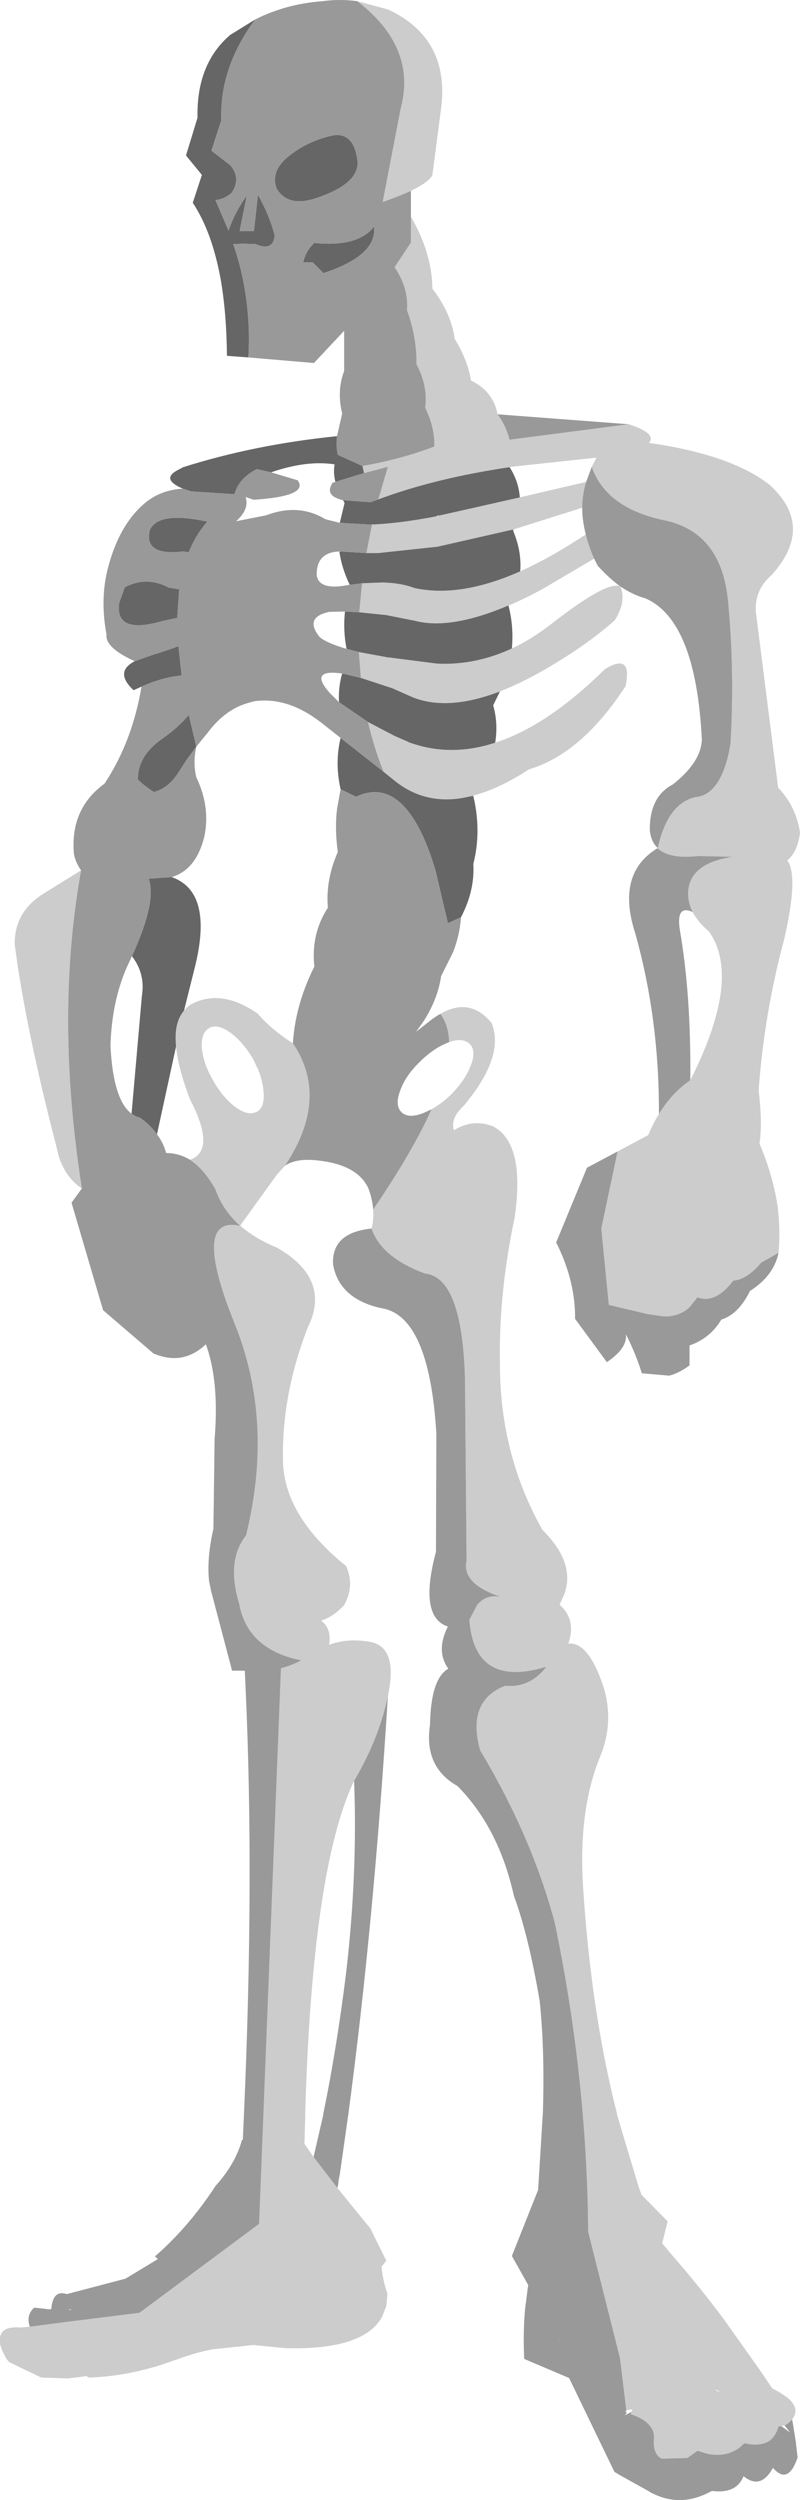 <?xml version="1.0" encoding="UTF-8" standalone="no"?>
<svg xmlns:xlink="http://www.w3.org/1999/xlink" height="314.4px" width="100.65px" xmlns="http://www.w3.org/2000/svg">
  <g transform="matrix(1.0, 0.0, 0.0, 1.0, 52.7, 156.55)">
    <path d="M-7.75 -156.4 L-3.85 -155.35 Q3.9 -151.7 2.8 -142.95 L1.7 -134.55 Q1.35 -133.7 -1.0 -132.55 -2.4 -131.9 -4.55 -131.15 L-2.3 -142.85 Q-0.2 -150.6 -7.75 -156.4 M-1.0 -129.3 Q1.65 -124.7 1.7 -120.25 4.1 -117.1 4.5 -113.95 6.15 -111.25 6.55 -108.7 9.35 -107.35 9.9 -104.45 11.0 -102.95 11.4 -101.25 L26.4 -103.2 Q29.95 -102.05 28.95 -100.85 39.2 -99.4 44.1 -95.6 49.9 -90.35 44.35 -84.2 42.2 -82.35 42.4 -79.55 L45.2 -57.5 Q47.45 -55.15 47.95 -51.85 47.65 -49.4 46.35 -48.35 47.8 -46.4 45.95 -38.4 43.45 -29.1 42.75 -19.45 43.25 -15.2 42.85 -12.75 44.6 -8.6 45.15 -4.7 45.5 -1.8 45.25 1.0 L43.05 2.25 Q41.3 4.35 39.55 4.5 37.3 7.45 35.05 6.6 L34.05 7.85 Q32.75 9.05 30.8 9.0 L28.75 8.7 23.9 7.55 22.95 -2.05 25.0 -11.75 28.85 -13.8 Q29.45 -15.25 30.2 -16.45 31.85 -19.15 34.15 -20.7 40.65 -33.55 36.5 -39.4 35.1 -40.6 34.45 -41.85 33.75 -43.25 33.9 -44.65 34.3 -48.05 39.5 -48.8 L35.15 -48.9 Q31.55 -48.5 30.05 -49.85 31.25 -55.45 34.75 -56.3 38.1 -56.55 39.2 -62.95 39.75 -71.95 38.9 -80.95 38.05 -89.85 30.5 -91.2 23.5 -92.8 21.75 -97.85 L22.35 -99.0 11.65 -97.85 11.45 -97.8 11.45 -97.75 11.4 -97.8 Q2.0 -96.4 -5.1 -93.75 L-3.9 -97.85 -6.9 -97.05 -7.1 -97.95 Q-2.2 -98.8 1.95 -100.4 2.0 -102.85 0.8 -105.25 L0.8 -105.3 Q1.15 -108.0 -0.3 -110.75 -0.25 -114.15 -1.5 -117.55 -1.25 -120.25 -3.05 -122.95 L-1.0 -126.05 -1.0 -129.3 M25.35 -82.8 Q26.15 -80.95 24.65 -78.55 21.45 -75.7 16.85 -72.95 13.3 -70.8 10.2 -69.6 3.7 -67.1 -0.75 -68.85 L-3.35 -70.0 -7.3 -71.3 -7.55 -74.55 -3.75 -73.85 -3.6 -73.85 -3.75 -73.85 -3.6 -73.9 -3.6 -73.85 2.25 -73.1 Q7.05 -72.85 11.7 -75.0 14.25 -76.2 16.75 -78.15 23.75 -83.6 25.35 -82.8 M9.6 -63.15 Q16.15 -65.25 23.4 -72.4 26.9 -74.55 26.0 -70.25 20.45 -61.75 13.85 -59.8 10.1 -57.35 6.85 -56.5 L6.85 -56.45 6.7 -56.45 5.5 -56.2 Q0.75 -55.4 -2.9 -58.25 L-3.4 -58.65 -4.45 -59.5 Q-5.65 -62.55 -6.4 -65.75 L-3.05 -64.0 -1.55 -63.35 -1.25 -63.2 Q3.95 -61.3 9.6 -63.15 M2.7 -29.05 Q6.45 -31.2 9.15 -27.9 10.85 -23.7 5.65 -17.5 3.95 -15.95 4.4 -14.4 6.75 -15.9 9.35 -14.9 13.4 -12.75 12.05 -3.45 10.05 6.05 10.2 14.6 10.1 26.2 15.55 35.85 19.8 40.05 18.25 44.05 L17.7 45.25 Q19.85 47.15 18.8 50.15 21.3 49.85 23.2 55.5 24.55 59.75 22.95 64.0 20.05 70.8 20.65 80.6 21.65 96.35 24.9 109.15 L24.95 109.45 27.6 118.3 27.95 119.3 27.95 119.4 31.3 122.8 30.6 125.6 30.65 125.6 31.6 126.75 Q35.15 130.8 38.4 135.15 L43.25 142.0 43.85 142.9 44.45 143.8 45.3 144.25 46.35 144.95 Q48.0 146.3 47.0 147.65 L46.95 147.7 Q46.5 148.25 46.0 148.45 L45.6 148.55 45.25 148.6 Q44.9 149.8 44.1 150.4 42.95 151.15 40.95 150.7 L40.35 151.25 Q38.55 152.55 36.2 152.0 L35.05 151.65 33.8 152.55 30.55 152.65 Q29.5 152.1 29.55 150.4 29.7 149.4 29.2 148.7 28.5 147.65 26.65 147.05 L26.75 146.75 26.85 146.45 26.1 146.55 26.15 146.9 25.95 146.7 26.1 146.55 25.3 140.0 21.3 124.1 Q21.15 104.7 17.1 85.25 14.2 74.4 7.7 63.55 6.0 57.35 10.85 55.45 13.95 55.75 16.05 53.05 7.0 55.8 6.35 47.15 L7.35 45.25 Q8.45 43.95 10.25 44.25 5.35 42.6 6.0 39.7 L5.8 16.85 Q5.45 4.05 0.75 3.6 -4.75 1.55 -5.95 -2.05 -5.65 -3.25 -5.75 -4.45 -0.8 -11.7 1.6 -17.05 2.85 -17.75 4.1 -18.95 5.85 -20.75 6.55 -22.6 7.25 -24.45 6.4 -25.25 5.55 -26.1 3.8 -25.5 3.75 -27.65 2.7 -29.05 M-16.85 -9.95 L-17.85 -8.85 -22.5 -2.4 -22.45 -2.4 Q-20.65 -0.8 -17.85 0.35 -10.95 4.3 -14.0 10.45 -17.25 18.8 -17.1 27.1 -17.0 34.05 -9.15 40.4 -8.05 42.85 -9.4 45.3 -10.8 46.8 -12.3 47.25 -10.95 48.25 -11.3 50.3 -8.95 49.4 -6.0 49.95 -2.6 50.7 -3.9 56.75 -5.0 62.05 -8.15 67.4 -13.4 78.4 -14.3 109.15 L-14.3 109.75 -14.4 113.05 -13.25 114.7 -10.25 118.6 -6.1 123.7 -4.1 127.75 -4.7 128.5 Q-4.55 130.2 -3.95 131.9 L-4.1 133.45 -4.65 134.85 Q-7.0 139.0 -16.75 138.75 L-20.85 138.35 -26.0 138.9 Q-28.1 139.3 -30.25 140.1 L-32.45 140.85 Q-36.55 142.15 -40.6 142.4 L-41.5 142.45 -41.85 142.25 -42.8 142.4 -42.85 142.4 -44.2 142.55 -47.5 142.45 -51.55 140.5 -51.65 140.4 -51.8 140.2 -51.95 140.0 -52.45 139.0 -52.65 138.4 Q-53.15 135.9 -50.15 136.15 L-48.95 136.05 -43.2 135.3 -43.15 135.45 -43.15 135.3 -35.15 134.3 -20.15 123.15 -20.1 123.1 -17.35 53.25 Q-16.05 52.9 -14.8 52.25 -21.55 50.9 -22.6 45.15 -24.25 39.7 -21.75 36.55 -18.2 22.2 -23.2 9.85 -28.65 -3.7 -22.55 -2.4 L-22.55 -2.45 Q-24.7 -4.4 -25.6 -7.0 -27.05 -9.55 -28.8 -10.7 -25.45 -11.9 -28.8 -18.3 -30.3 -22.25 -30.55 -24.95 -30.85 -27.95 -29.55 -29.45 -29.05 -30.1 -28.25 -30.45 -24.65 -32.1 -20.3 -29.1 -18.6 -27.1 -15.85 -25.35 -11.2 -18.45 -16.85 -9.95 M-42.4 -7.1 Q-44.4 -8.4 -45.3 -11.1 L-45.65 -12.55 Q-49.0 -25.45 -50.5 -35.25 L-50.85 -37.8 Q-50.9 -41.95 -47.1 -44.25 L-42.5 -47.1 Q-45.8 -28.75 -42.4 -7.1 M12.7 -94.0 L21.05 -95.95 Q20.55 -94.35 20.55 -92.7 L12.0 -90.0 11.9 -89.7 11.8 -89.95 2.35 -87.8 -5.1 -87.0 -6.6 -87.0 -5.9 -90.6 -5.65 -90.6 Q-2.35 -90.75 2.1 -91.6 L2.5 -91.7 12.7 -94.0 M21.0 -89.35 Q21.35 -87.85 22.05 -86.3 L15.6 -82.5 Q13.4 -81.3 11.4 -80.45 L11.3 -80.3 11.25 -80.4 Q4.05 -77.35 -0.35 -78.45 L-4.1 -79.2 -7.5 -79.55 -7.15 -83.2 -4.6 -83.3 Q-2.25 -83.25 -0.55 -82.6 5.2 -81.35 12.75 -84.7 16.65 -86.45 21.0 -89.35 M-9.85 -87.2 L-10.0 -87.15 -10.0 -87.2 -9.85 -87.2 M-23.8 -26.75 Q-25.4 -27.85 -26.4 -27.25 -27.45 -26.65 -27.3 -24.7 -27.1 -22.75 -25.85 -20.6 -24.6 -18.45 -23.05 -17.3 -21.7 -16.35 -20.75 -16.6 L-20.35 -16.75 Q-19.35 -17.35 -19.55 -19.3 -19.65 -20.6 -20.2 -22.0 L-20.9 -23.45 Q-22.2 -25.6 -23.8 -26.75 M-43.65 133.85 L-43.95 134.0 -44.05 133.85 -43.65 133.85 M37.45 143.95 L37.4 144.05 37.95 144.35 37.45 143.95" fill="#cccccc" fill-rule="evenodd" stroke="none"/>
    <path d="M10.2 -69.6 L9.35 -67.85 Q10.0 -65.55 9.6 -63.15 3.95 -61.3 -1.25 -63.2 L-1.55 -63.35 -3.05 -64.0 -6.4 -65.75 -10.05 -68.25 Q-10.15 -70.15 -9.65 -71.85 L-9.4 -71.8 -7.3 -71.3 -3.35 -70.0 -0.75 -68.85 Q3.7 -67.1 10.2 -69.6 M6.85 -56.45 Q7.9 -52.0 6.85 -47.9 7.05 -44.55 5.3 -41.2 L3.65 -40.45 2.1 -47.05 Q0.65 -51.95 -1.25 -54.4 -4.1 -58.15 -7.9 -56.35 L-9.85 -57.3 Q-10.6 -60.6 -9.85 -63.75 L-4.45 -59.5 -3.4 -58.65 -2.9 -58.25 Q0.75 -55.4 5.5 -56.2 L6.7 -56.45 6.85 -56.45 M-34.9 -70.2 L-35.9 -69.75 Q-38.35 -72.05 -35.75 -73.4 L-33.35 -74.25 Q-31.5 -74.8 -30.25 -75.3 L-29.85 -71.6 Q-32.2 -71.4 -34.9 -70.2 M-29.7 -95.1 Q-32.4 -96.25 -30.5 -97.35 L-29.65 -97.8 Q-20.65 -100.65 -10.3 -101.7 -10.45 -100.5 -10.2 -99.35 L-7.1 -97.95 -6.9 -97.05 -10.5 -95.95 Q-10.8 -97.15 -10.6 -98.15 -14.1 -98.7 -18.6 -97.15 L-20.4 -97.55 Q-22.65 -96.4 -23.2 -94.4 L-28.65 -94.75 -29.7 -95.1 M-21.45 -111.6 L-24.15 -111.8 Q-24.2 -117.25 -24.95 -121.5 -26.05 -127.45 -28.45 -131.05 L-27.3 -134.55 -29.3 -137.0 -27.85 -141.75 Q-28.0 -148.5 -23.75 -152.15 L-20.6 -154.1 Q-25.1 -148.0 -24.85 -141.45 L-26.1 -137.6 -23.7 -135.75 Q-22.35 -134.1 -23.55 -132.3 -24.55 -131.45 -25.6 -131.4 L-23.95 -127.55 Q-23.15 -129.9 -21.65 -131.95 L-22.55 -127.5 -20.75 -127.5 -20.25 -132.05 Q-18.8 -129.5 -18.15 -126.95 -18.3 -124.9 -20.55 -125.85 L-22.15 -125.9 -23.35 -125.85 Q-22.6 -123.65 -22.15 -121.5 -21.15 -116.6 -21.45 -111.6 M11.45 -97.75 Q12.55 -96.0 12.7 -94.0 L2.5 -91.7 2.5 -91.75 2.1 -91.6 Q-2.35 -90.75 -5.65 -90.6 L-5.9 -90.6 -6.55 -90.6 -9.95 -90.8 -9.35 -93.3 -9.55 -93.65 -6.15 -93.4 -6.1 -93.4 -5.1 -93.75 Q2.0 -96.4 11.4 -97.8 L11.45 -97.75 M11.7 -75.0 Q7.05 -72.85 2.25 -73.1 L-3.6 -73.85 -3.6 -73.9 -3.75 -73.85 -7.55 -74.55 -9.1 -74.95 Q-9.55 -77.25 -9.3 -79.65 L-7.5 -79.55 -4.1 -79.2 -0.35 -78.45 Q4.05 -77.35 11.25 -80.4 L11.3 -80.3 Q11.95 -77.7 11.7 -75.0 M-6.6 -87.0 L-5.1 -87.0 2.35 -87.8 11.8 -89.95 11.9 -89.7 Q12.95 -87.15 12.75 -84.7 5.2 -81.35 -0.55 -82.6 -2.25 -83.25 -4.6 -83.3 L-7.15 -83.2 -8.7 -83.0 Q-9.7 -85.1 -10.0 -87.15 L-9.85 -87.2 -6.6 -87.0 M-11.15 -139.45 Q-8.15 -140.2 -7.7 -136.15 -7.65 -133.55 -12.3 -131.85 -16.4 -130.25 -17.9 -132.85 -18.7 -135.0 -16.45 -136.85 -14.2 -138.7 -11.15 -139.45 M-13.15 -126.0 Q-7.65 -125.45 -5.65 -128.05 -5.2 -124.45 -12.0 -122.2 L-13.35 -123.55 -14.55 -123.55 Q-14.25 -125.0 -13.15 -126.0 M-37.0 -82.7 Q-34.25 -84.15 -31.45 -82.65 L-30.15 -82.45 -30.4 -78.85 -32.25 -78.45 Q-38.3 -76.7 -37.7 -80.75 L-37.0 -82.7 M-26.6 -90.95 Q-28.05 -89.35 -28.95 -87.1 L-29.65 -87.2 Q-34.65 -86.6 -33.85 -89.9 -32.75 -92.3 -26.6 -90.95 M-28.0 -62.65 L-29.15 -61.1 -30.35 -59.25 Q-31.65 -57.35 -33.35 -56.95 -34.45 -57.65 -35.35 -58.5 -35.4 -61.55 -32.15 -63.75 -30.25 -65.1 -28.95 -66.65 L-28.0 -62.65 M-31.1 -46.25 Q-25.8 -44.4 -28.2 -34.85 L-29.55 -29.45 Q-30.85 -27.95 -30.55 -24.95 L-32.95 -13.9 Q-33.8 -15.1 -35.1 -16.0 -35.7 -16.15 -36.15 -16.5 L-34.85 -31.3 Q-34.4 -34.1 -36.1 -36.3 -32.95 -43.2 -34.0 -46.05 L-31.1 -46.25" fill="#666666" fill-rule="evenodd" stroke="none"/>
    <path d="M-1.0 -132.55 L-1.0 -129.3 -1.0 -126.05 -3.05 -122.95 Q-1.25 -120.25 -1.5 -117.55 -0.25 -114.15 -0.3 -110.75 1.15 -108.0 0.8 -105.3 L0.8 -105.25 Q2.0 -102.85 1.95 -100.4 -2.2 -98.8 -7.1 -97.95 L-10.2 -99.35 Q-10.45 -100.5 -10.3 -101.7 L-9.65 -104.55 Q-10.35 -107.4 -9.4 -109.9 L-9.4 -114.95 -13.2 -110.9 -21.45 -111.6 Q-21.15 -116.6 -22.15 -121.5 -22.6 -123.65 -23.35 -125.85 L-22.15 -125.9 -20.55 -125.85 Q-18.3 -124.9 -18.15 -126.95 -18.8 -129.5 -20.25 -132.05 L-20.75 -127.5 -22.55 -127.5 -21.65 -131.95 Q-23.15 -129.9 -23.95 -127.55 L-25.6 -131.4 Q-24.55 -131.45 -23.55 -132.3 -22.35 -134.1 -23.7 -135.75 L-26.1 -137.6 -24.85 -141.45 Q-25.1 -148.0 -20.6 -154.1 -16.75 -156.05 -12.15 -156.4 -9.95 -156.7 -7.75 -156.4 -0.2 -150.6 -2.3 -142.85 L-4.55 -131.15 Q-2.4 -131.9 -1.0 -132.55 M9.9 -104.45 L26.4 -103.2 11.4 -101.25 Q11.0 -102.95 9.9 -104.45 M45.25 1.0 Q44.65 3.9 41.65 5.8 40.25 8.7 38.05 9.4 36.65 11.75 34.05 12.65 L34.05 15.15 Q32.8 16.1 31.5 16.45 L28.05 16.15 Q27.3 13.7 26.05 11.25 26.25 13.0 23.65 14.75 L19.65 9.3 Q19.7 4.55 17.3 -0.25 L17.25 -0.25 21.15 -9.7 25.0 -11.75 22.95 -2.05 23.9 7.55 28.75 8.7 30.8 9.0 Q32.75 9.05 34.05 7.85 L35.05 6.6 Q37.3 7.45 39.55 4.5 41.3 4.35 43.05 2.25 L45.25 1.0 M30.2 -16.45 Q30.25 -28.45 27.2 -39.25 24.8 -46.75 30.05 -49.9 29.15 -50.75 29.05 -52.25 29.05 -56.4 31.95 -57.9 35.5 -60.7 35.6 -63.55 34.85 -78.55 28.5 -81.3 26.9 -81.75 25.35 -82.8 23.9 -83.85 22.5 -85.4 L22.05 -86.3 Q21.35 -87.85 21.0 -89.35 20.55 -91.05 20.55 -92.7 20.55 -94.35 21.05 -95.95 L21.75 -97.85 Q23.5 -92.8 30.5 -91.2 38.05 -89.85 38.9 -80.95 39.75 -71.95 39.2 -62.95 38.1 -56.55 34.75 -56.3 31.25 -55.45 30.05 -49.85 31.55 -48.5 35.15 -48.9 L39.5 -48.8 Q34.3 -48.05 33.9 -44.65 33.75 -43.25 34.45 -41.85 32.3 -42.85 32.85 -39.5 34.25 -31.4 34.15 -20.7 31.85 -19.15 30.2 -16.45 M5.3 -41.2 Q5.15 -39.0 4.3 -36.8 L2.8 -33.8 Q2.4 -31.0 0.65 -28.2 L-0.35 -26.8 1.05 -27.9 Q1.9 -28.6 2.7 -29.05 3.75 -27.65 3.8 -25.5 L3.7 -25.45 Q1.85 -24.75 0.1 -23.0 -1.7 -21.25 -2.35 -19.4 -3.05 -17.55 -2.2 -16.7 -1.35 -15.85 0.5 -16.55 L1.6 -17.05 Q-0.8 -11.7 -5.75 -4.45 -5.85 -5.75 -6.35 -7.1 -7.7 -10.05 -12.6 -10.6 -15.4 -10.95 -16.85 -9.95 -11.2 -18.45 -15.85 -25.35 -15.55 -30.2 -13.15 -35.0 -13.6 -39.1 -11.45 -42.4 -11.75 -45.9 -10.2 -49.4 -10.6 -52.3 -10.3 -54.8 L-9.85 -57.3 -7.9 -56.35 Q-4.1 -58.15 -1.25 -54.4 0.65 -51.95 2.1 -47.05 L3.65 -40.45 5.3 -41.2 M46.95 147.7 L47.05 148.2 47.45 150.7 47.45 150.8 47.65 152.5 Q46.45 156.0 44.55 153.8 43.0 156.6 40.85 154.85 39.95 157.1 36.85 156.7 32.85 158.95 29.0 156.8 L28.95 156.75 25.35 154.75 24.6 154.3 18.9 142.5 13.25 140.1 Q13.1 136.85 13.35 133.9 L13.75 130.8 11.7 127.15 15.0 118.85 15.6 109.15 Q15.85 101.3 15.2 95.1 13.8 86.85 11.95 81.85 10.05 73.3 4.85 68.05 0.6 65.65 1.4 60.35 1.5 54.55 3.7 53.3 2.1 51.05 3.65 48.0 -0.05 46.8 2.15 38.6 L2.2 23.75 Q1.3 8.8 -4.8 7.95 -10.05 6.75 -10.8 2.45 -11.0 -1.55 -5.95 -2.05 -4.75 1.55 0.75 3.6 5.45 4.05 5.8 16.85 L6.0 39.7 Q5.35 42.6 10.25 44.25 8.45 43.95 7.35 45.25 L6.35 47.15 Q7.0 55.8 16.05 53.05 13.95 55.75 10.85 55.45 6.0 57.35 7.7 63.55 14.2 74.4 17.1 85.25 21.15 104.7 21.3 124.1 L25.3 140.0 26.1 146.55 25.95 146.7 26.15 146.9 25.9 147.2 26.75 146.75 26.65 147.05 Q28.5 147.65 29.2 148.7 29.7 149.4 29.55 150.4 29.5 152.1 30.55 152.65 L33.8 152.55 35.05 151.65 36.2 152.0 Q38.55 152.55 40.35 151.25 L40.95 150.7 Q42.95 151.15 44.1 150.4 44.9 149.8 45.25 148.6 L45.6 148.55 46.7 149.35 46.0 148.45 Q46.5 148.25 46.95 147.7 M-3.9 56.75 Q-5.65 85.15 -8.85 109.15 L-9.95 116.9 -10.1 117.65 -10.15 118.15 -10.25 118.6 -13.25 114.7 -12.05 109.5 -12.0 109.15 Q-10.3 100.85 -9.15 91.5 -7.7 79.05 -8.15 67.4 -5.0 62.05 -3.9 56.75 M-48.95 136.05 Q-49.45 134.6 -48.4 133.65 L-47.0 133.8 -46.75 133.85 -46.25 133.85 Q-46.05 131.35 -44.3 131.95 L-36.9 130.0 -32.85 127.55 -33.2 127.2 Q-28.95 123.5 -25.55 118.3 -23.1 115.6 -22.25 112.55 L-22.15 112.55 -22.0 109.15 Q-20.7 79.75 -21.8 55.8 L-21.9 53.55 -23.5 53.55 -26.15 43.5 -26.4 42.25 Q-26.7 39.4 -25.85 35.7 L-25.7 24.4 Q-25.1 17.15 -26.8 12.5 -29.7 15.25 -33.4 13.65 L-39.75 8.2 -39.75 8.15 -43.7 -5.3 -42.4 -7.1 Q-45.8 -28.75 -42.5 -47.1 -43.2 -48.1 -43.4 -49.15 -43.9 -54.85 -39.55 -58.0 -36.05 -63.3 -34.9 -70.2 -32.2 -71.4 -29.85 -71.6 L-30.25 -75.3 Q-31.5 -74.8 -33.35 -74.25 L-35.75 -73.4 Q-39.5 -75.1 -39.3 -76.75 -40.1 -81.05 -39.2 -84.8 -37.8 -90.5 -34.45 -93.3 -32.45 -94.95 -29.7 -95.1 L-28.65 -94.75 -23.2 -94.4 Q-22.65 -96.4 -20.4 -97.55 L-18.6 -97.15 -15.25 -96.15 Q-13.8 -94.15 -20.8 -93.7 L-21.8 -94.05 Q-21.3 -92.5 -23.0 -91.0 L-19.2 -91.75 Q-15.15 -93.3 -11.75 -91.25 L-9.95 -90.8 -6.55 -90.6 -5.9 -90.6 -6.6 -87.0 -9.85 -87.2 -10.0 -87.2 Q-12.95 -87.1 -12.85 -84.15 -12.5 -82.25 -8.8 -83.0 L-8.7 -83.0 -7.15 -83.2 -7.5 -79.55 -9.3 -79.65 -11.3 -79.6 Q-14.5 -78.9 -12.45 -76.4 -11.5 -75.65 -9.1 -74.95 L-7.55 -74.55 -7.3 -71.3 -9.4 -71.8 -9.65 -71.85 Q-13.9 -72.45 -11.25 -69.45 L-10.05 -68.25 -6.4 -65.75 Q-5.65 -62.55 -4.45 -59.5 L-9.85 -63.75 -12.25 -65.65 Q-16.35 -68.85 -20.45 -68.4 L-20.75 -68.35 -21.3 -68.2 Q-24.25 -67.45 -26.5 -64.5 L-28.0 -62.65 -28.95 -66.65 Q-30.25 -65.1 -32.15 -63.75 -35.4 -61.55 -35.35 -58.5 -34.45 -57.65 -33.35 -56.95 -31.65 -57.35 -30.35 -59.25 L-29.15 -61.1 -28.0 -62.65 Q-28.45 -60.65 -28.0 -58.8 -26.2 -55.05 -27.0 -51.3 -28.05 -47.15 -31.1 -46.25 L-34.0 -46.05 Q-32.95 -43.2 -36.1 -36.3 L-36.75 -34.9 Q-38.65 -30.55 -38.8 -25.0 -38.45 -18.2 -36.15 -16.5 -35.7 -16.15 -35.1 -16.0 -33.8 -15.1 -32.95 -13.9 -32.15 -12.85 -31.8 -11.55 -30.2 -11.55 -28.8 -10.7 -27.05 -9.55 -25.6 -7.0 -24.7 -4.4 -22.55 -2.45 L-22.55 -2.4 Q-28.65 -3.7 -23.2 9.85 -18.2 22.2 -21.75 36.55 -24.25 39.7 -22.6 45.15 -21.55 50.9 -14.8 52.25 -16.05 52.9 -17.35 53.25 L-20.1 123.1 -20.15 123.15 -35.15 134.3 -43.15 135.3 -43.2 135.3 -48.95 136.05 M-11.15 -139.45 Q-14.2 -138.7 -16.45 -136.85 -18.7 -135.0 -17.9 -132.85 -16.4 -130.25 -12.3 -131.85 -7.65 -133.55 -7.7 -136.15 -8.15 -140.2 -11.15 -139.45 M-13.15 -126.0 Q-14.25 -125.0 -14.55 -123.55 L-13.35 -123.55 -12.0 -122.2 Q-5.2 -124.45 -5.65 -128.05 -7.65 -125.45 -13.15 -126.0 M-6.9 -97.05 L-3.9 -97.85 -5.1 -93.75 -6.1 -93.4 -6.15 -93.4 -9.55 -93.65 Q-11.95 -94.2 -10.85 -95.85 L-10.5 -95.95 -6.9 -97.05 M-26.6 -90.95 Q-32.75 -92.3 -33.85 -89.9 -34.65 -86.6 -29.65 -87.2 L-28.95 -87.1 Q-28.05 -89.35 -26.6 -90.95 M-37.0 -82.7 L-37.7 -80.75 Q-38.3 -76.7 -32.25 -78.45 L-30.4 -78.85 -30.15 -82.45 -31.45 -82.65 Q-34.25 -84.15 -37.0 -82.7 M-46.25 133.85 L-46.2 133.85 -46.25 133.85 M-43.65 133.85 L-44.05 133.85 -43.95 134.0 -43.65 133.85 M-46.2 133.85 L-45.5 133.85 -46.2 133.85 M17.7 137.75 L17.65 137.8 17.7 137.85 17.7 137.75" fill="#999999" fill-rule="evenodd" stroke="none"/>
  </g>
</svg>
